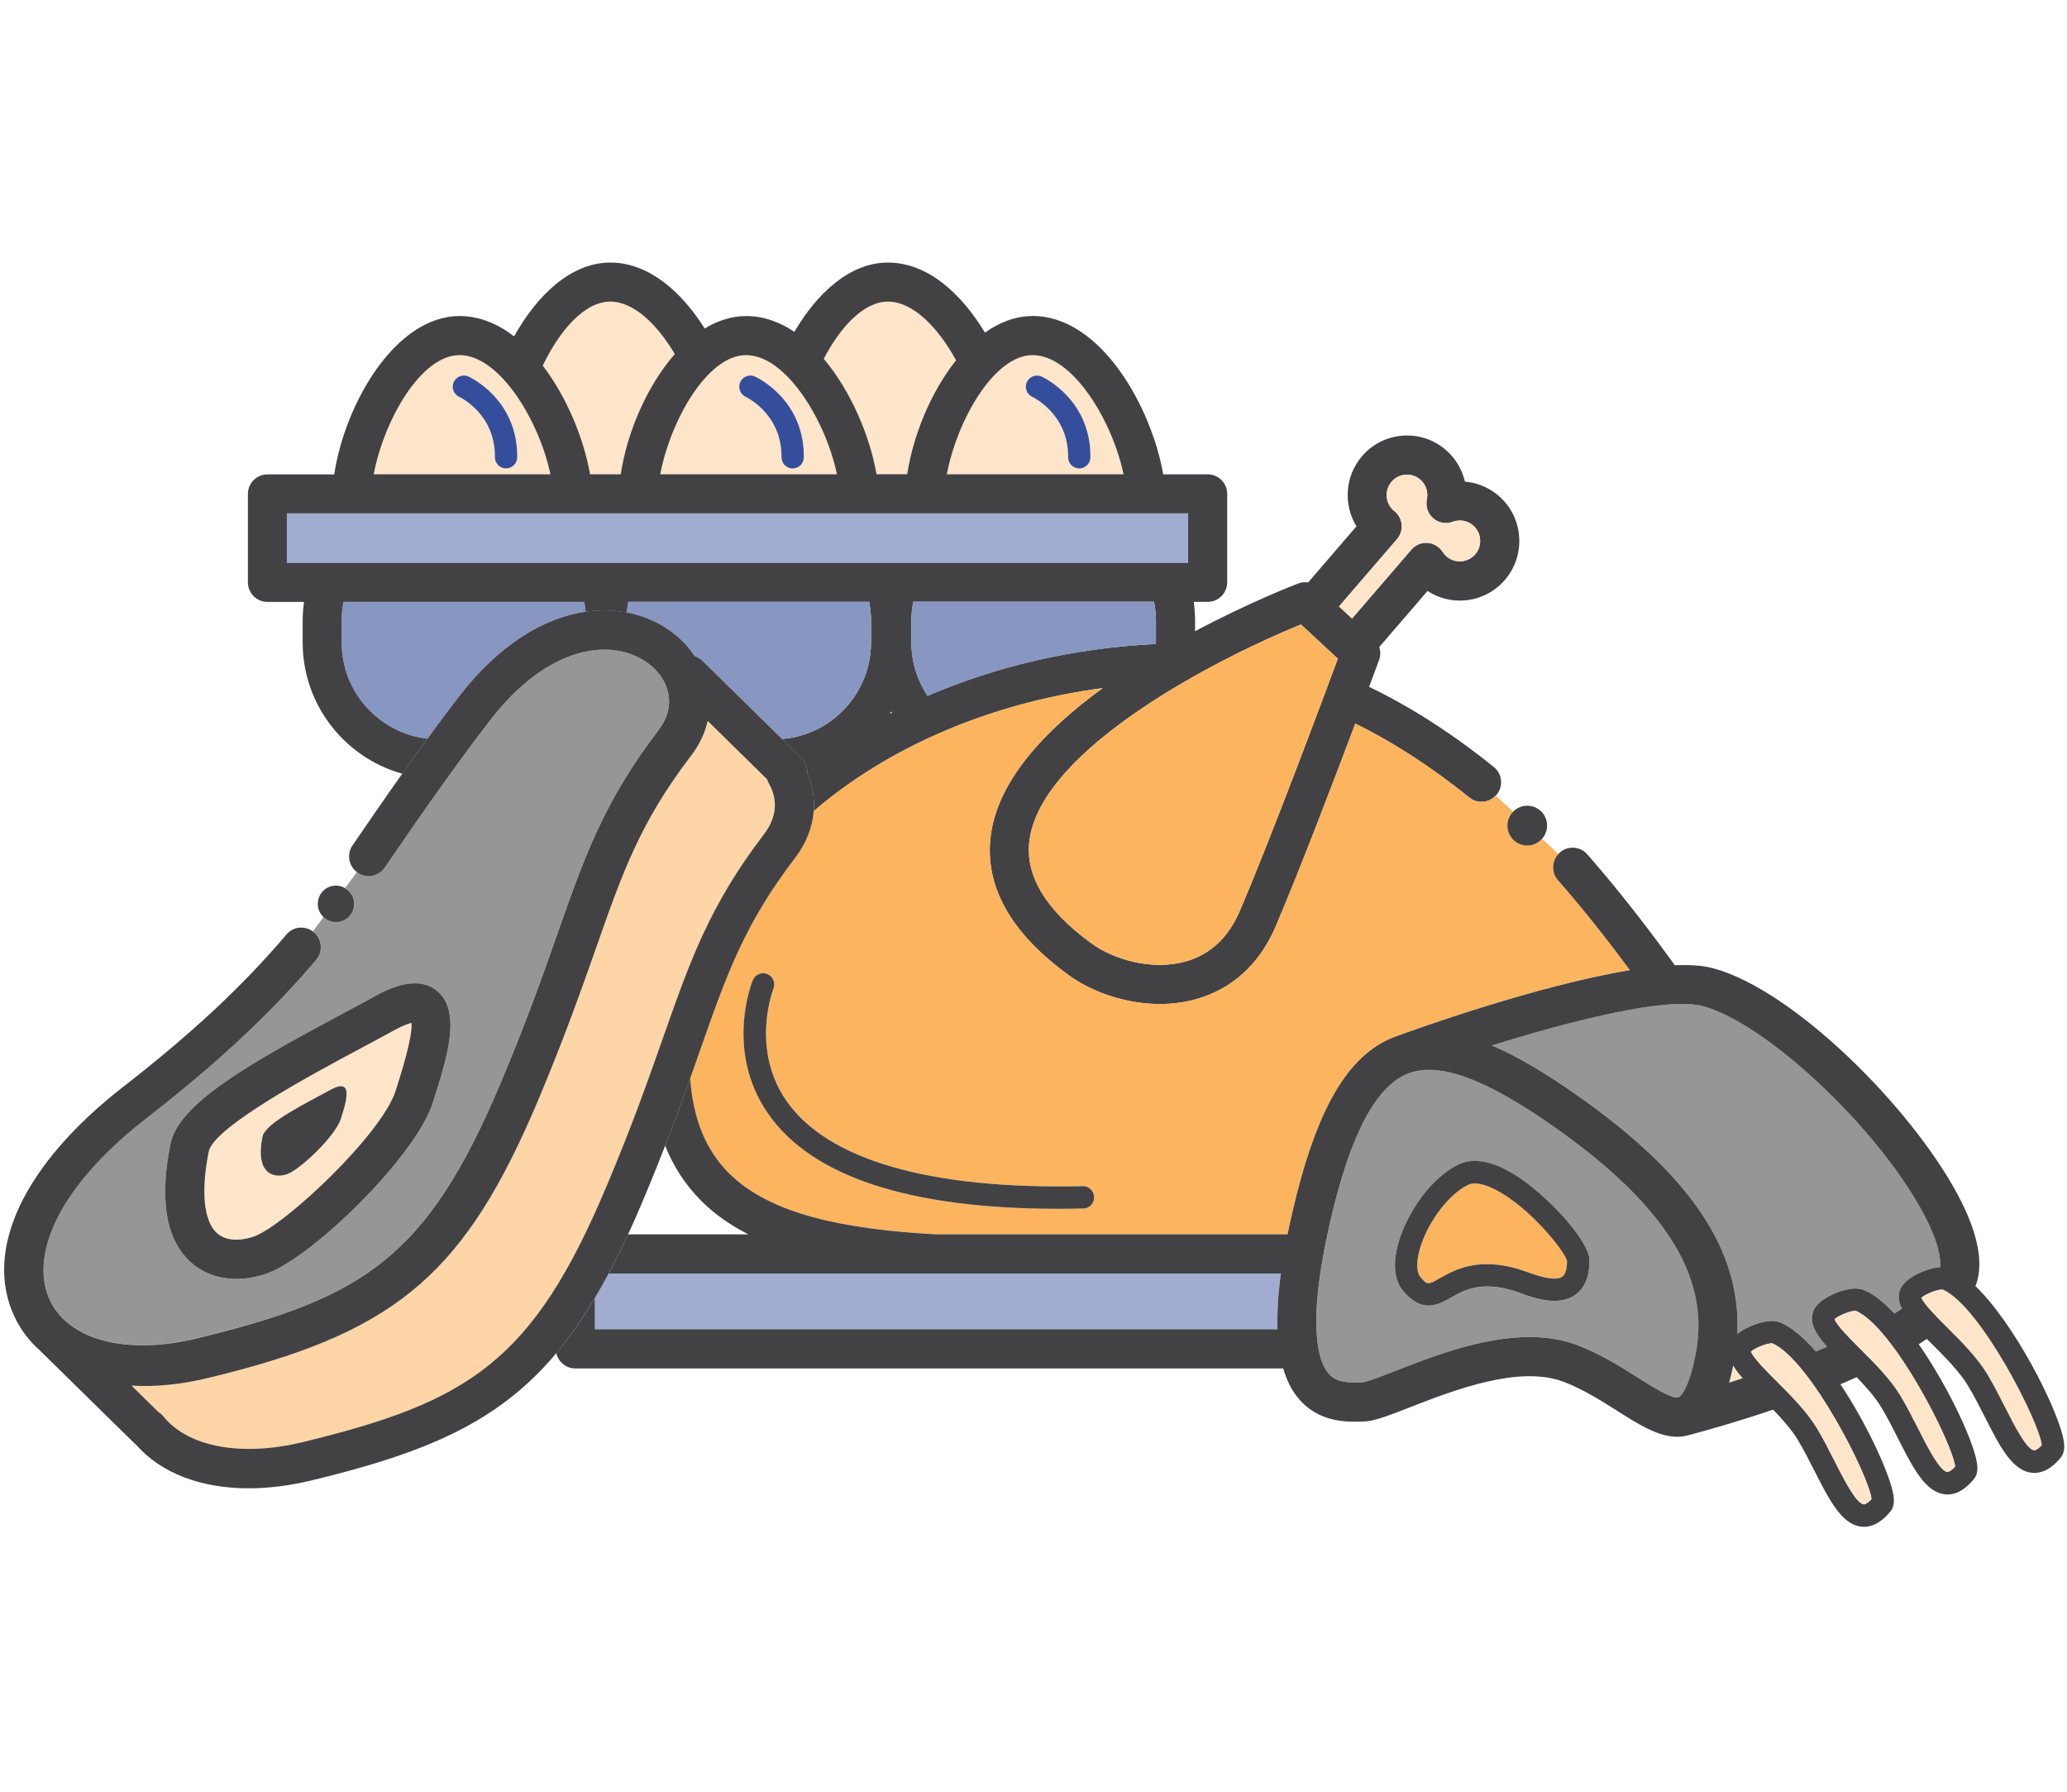 <?xml version="1.0" encoding="UTF-8" standalone="no"?><!-- Generator: Gravit.io --><svg xmlns="http://www.w3.org/2000/svg" xmlns:xlink="http://www.w3.org/1999/xlink" style="isolation:isolate" viewBox="0 0 300 260" width="300pt" height="260pt"><defs><clipPath id="_clipPath_mVOhWYXb3Ht9sjJ16s2InccDyqtO6era"><rect width="300" height="260"/></clipPath></defs><g clip-path="url(#_clipPath_mVOhWYXb3Ht9sjJ16s2InccDyqtO6era)"><clipPath id="_clipPath_9aaKwYIhRNKFoFlA1IFLubFtvdGwKh0C"><rect x="0" y="0" width="300" height="260" transform="matrix(1,0,0,1,0,0)" fill="rgb(255,255,255)"/></clipPath><g clip-path="url(#_clipPath_9aaKwYIhRNKFoFlA1IFLubFtvdGwKh0C)"><g><rect x="0" y="0" width="300" height="260" transform="matrix(1,0,0,1,0,0)" fill="none"/><g><path d=" M 129.355 103.24 C 129.29 103.354 129.225 103.468 129.152 103.573 C 129.25 103.525 129.355 103.468 129.46 103.419 C 129.42 103.362 129.387 103.297 129.355 103.24 Z " fill="none"/><path d=" M 91.158 179.109 L 108.609 179.109 C 106.027 177.794 103.745 176.21 101.81 174.277 C 99.512 171.987 97.763 169.323 96.541 166.245 C 95.554 168.787 94.453 171.508 93.206 174.464 C 92.526 176.08 91.846 177.623 91.158 179.109 Z " fill="none"/><path d=" M 78.766 53.059 C 82.32 57.697 84.756 63.763 85.63 68.823 L 90.082 68.823 C 90.98 62.854 93.846 56.032 97.933 51.378 C 95.392 47.09 91.992 43.769 88.56 43.769 C 84.821 43.769 81.203 47.975 78.766 53.059 Z " fill="rgb(255,229,201)"/><path d=" M 127.218 68.823 L 131.67 68.823 C 132.512 63.235 135.077 56.893 138.76 52.296 C 136.17 47.577 132.544 43.777 128.869 43.777 C 125.372 43.777 121.981 47.448 119.569 52.085 C 123.551 56.811 126.287 63.398 127.218 68.823 Z " fill="rgb(255,229,201)"/><path d=" M 54.249 68.823 L 79.891 68.823 C 78.305 61.172 72.566 51.533 66.706 51.533 C 61.056 51.533 55.706 61.091 54.249 68.823 Z  M 67.993 54.635 C 68.284 54.765 75.156 57.981 75.075 66.362 C 75.067 67.255 74.347 67.97 73.457 67.97 C 73.448 67.97 73.448 67.97 73.44 67.97 C 72.55 67.962 71.83 67.223 71.838 66.329 C 71.894 60.109 66.868 57.688 66.657 57.591 C 65.848 57.217 65.492 56.251 65.864 55.439 C 66.228 54.627 67.184 54.269 67.993 54.635 Z " fill="rgb(255,229,201)"/><path d=" M 65.856 55.439 C 65.484 56.251 65.84 57.217 66.649 57.591 C 66.86 57.688 71.894 60.109 71.83 66.329 C 71.821 67.223 72.542 67.962 73.432 67.97 C 73.44 67.97 73.44 67.97 73.448 67.97 C 74.339 67.97 75.059 67.255 75.067 66.362 C 75.148 57.981 68.276 54.765 67.985 54.635 C 67.184 54.269 66.228 54.627 65.856 55.439 Z " fill="rgb(53,78,155)"/><path d=" M 95.837 68.823 L 121.479 68.823 C 119.893 61.172 114.154 51.533 108.294 51.533 C 102.644 51.533 97.294 61.091 95.837 68.823 Z  M 109.581 54.635 C 109.872 54.765 116.744 57.981 116.663 66.362 C 116.655 67.255 115.935 67.97 115.044 67.97 C 115.036 67.97 115.036 67.97 115.028 67.97 C 114.138 67.962 113.417 67.223 113.426 66.329 C 113.49 60.044 108.302 57.615 108.245 57.591 C 107.428 57.225 107.072 56.259 107.436 55.439 C 107.808 54.627 108.763 54.269 109.581 54.635 Z " fill="rgb(255,229,201)"/><path d=" M 107.436 55.447 C 107.072 56.267 107.428 57.225 108.245 57.599 C 108.294 57.623 113.482 60.044 113.426 66.338 C 113.417 67.231 114.138 67.97 115.028 67.978 C 115.036 67.978 115.036 67.978 115.044 67.978 C 115.935 67.978 116.655 67.263 116.663 66.37 C 116.744 57.989 109.872 54.773 109.581 54.643 C 108.763 54.269 107.808 54.627 107.436 55.447 Z " fill="rgb(53,78,155)"/><path d=" M 137.425 68.823 L 163.067 68.823 C 161.481 61.172 155.742 51.533 149.882 51.533 C 144.232 51.533 138.882 61.091 137.425 68.823 Z  M 149.032 55.447 C 149.404 54.627 150.359 54.269 151.177 54.635 C 151.468 54.765 158.34 57.981 158.259 66.362 C 158.251 67.255 157.531 67.97 156.64 67.97 C 156.632 67.97 156.632 67.97 156.624 67.97 C 155.734 67.962 155.013 67.223 155.021 66.329 C 155.086 60.044 149.898 57.615 149.841 57.591 C 149.024 57.225 148.659 56.267 149.032 55.447 Z " fill="rgb(255,229,201)"/><path d=" M 149.841 57.599 C 149.89 57.623 155.078 60.044 155.021 66.338 C 155.013 67.231 155.734 67.97 156.624 67.978 C 156.632 67.978 156.632 67.978 156.64 67.978 C 157.531 67.978 158.251 67.263 158.259 66.37 C 158.34 57.989 151.468 54.773 151.177 54.643 C 150.359 54.278 149.404 54.635 149.032 55.455 C 148.659 56.267 149.024 57.225 149.841 57.599 Z " fill="rgb(53,78,155)"/><path d=" M 49.854 87.331 C 49.676 88.224 49.579 89.142 49.579 90.076 L 49.579 93.203 C 49.579 100.431 55.034 106.4 62.036 107.187 C 63.517 105.157 65.03 103.127 66.568 101.129 C 72.574 93.316 79.114 89.613 85.007 88.76 C 84.958 88.273 84.894 87.794 84.804 87.323 L 49.854 87.323 L 49.854 87.331 L 49.854 87.331 L 49.854 87.331 Z " fill="rgb(136,150,194)"/><path d=" M 62.036 107.196 C 55.042 106.4 49.579 100.439 49.579 93.211 L 49.579 90.084 C 49.579 89.142 49.676 88.224 49.854 87.339 L 84.796 87.339 C 84.894 87.81 84.958 88.289 84.999 88.777 C 87.095 88.476 89.111 88.533 90.988 88.89 C 91.029 88.362 91.102 87.843 91.199 87.339 L 126.141 87.339 C 126.32 88.232 126.417 89.15 126.417 90.084 L 126.417 93.211 C 126.417 100.601 120.702 106.676 113.482 107.236 L 116.331 110.03 C 116.866 110.558 117.173 111.281 117.181 112.028 C 117.181 112.093 117.181 112.149 117.181 112.214 C 117.942 113.993 118.242 115.861 118.096 117.713 C 128.772 108.544 143.439 102.071 160.04 99.854 C 151.873 105.791 144.863 113.124 143.803 121.205 C 142.84 128.546 146.66 135.384 155.159 141.548 C 158.332 143.847 163.237 145.698 168.345 145.698 C 170.077 145.698 171.833 145.487 173.557 145.008 C 178.802 143.554 182.801 139.916 185.132 134.483 C 188.45 126.743 193.404 113.782 196.706 105.011 C 202.186 107.691 207.707 111.264 213.259 115.731 C 214.425 116.673 216.1 116.519 217.096 115.439 C 217.144 115.39 217.193 115.349 217.241 115.292 C 218.221 114.066 218.027 112.279 216.804 111.297 C 210.766 106.432 204.72 102.558 198.706 99.667 C 199.588 97.304 200.13 95.834 200.155 95.777 C 200.381 95.16 200.381 94.494 200.179 93.893 L 207.188 85.755 C 208.759 86.787 210.612 87.266 212.514 87.128 C 214.813 86.957 216.901 85.91 218.407 84.164 C 219.912 82.418 220.649 80.184 220.487 77.878 C 220.317 75.571 219.273 73.476 217.533 71.966 C 216.132 70.747 214.4 70.041 212.612 69.887 C 212.207 68.132 211.26 66.516 209.851 65.298 C 206.258 62.179 200.802 62.577 197.694 66.183 C 195.177 69.107 194.958 73.249 196.876 76.375 L 189.859 84.521 C 189.389 84.448 188.896 84.489 188.434 84.667 C 187.771 84.919 181.287 87.428 173.452 91.595 L 173.452 90.084 C 173.452 89.15 173.379 88.232 173.258 87.339 L 175.281 87.339 C 176.843 87.339 178.114 86.064 178.114 84.497 L 178.114 71.673 C 178.114 70.106 176.843 68.831 175.281 68.831 L 168.822 68.831 C 167.163 59.199 159.829 45.856 149.89 45.856 C 147.413 45.856 145.082 46.757 142.953 48.268 C 139.537 42.607 134.648 38.1 128.877 38.1 C 123.398 38.1 118.622 42.477 115.295 48.154 C 113.167 46.717 110.819 45.864 108.302 45.864 C 106.173 45.864 104.158 46.53 102.28 47.667 C 98.888 42.291 94.137 38.1 88.576 38.1 C 82.886 38.1 77.957 42.818 74.614 48.812 C 72.251 46.985 69.587 45.864 66.714 45.864 C 57.357 45.864 50.056 58.606 48.51 68.839 L 38.813 68.839 C 37.251 68.839 35.98 70.114 35.98 71.681 L 35.98 84.505 C 35.98 86.072 37.251 87.347 38.813 87.347 L 44.123 87.347 C 44.002 88.249 43.929 89.166 43.929 90.092 L 43.929 93.219 C 43.929 102.307 50.072 109.973 58.409 112.279 C 59.567 110.598 60.789 108.901 62.036 107.196 Z  M 41.638 74.508 L 172.432 74.508 L 172.432 81.646 L 41.638 81.646 L 41.638 74.508 L 41.638 74.508 L 41.638 74.508 Z  M 79.883 68.823 L 54.241 68.823 C 55.698 61.091 61.048 51.533 66.698 51.533 C 72.558 51.533 78.297 61.172 79.883 68.823 Z  M 97.941 51.378 C 93.854 56.032 90.988 62.845 90.09 68.823 L 85.638 68.823 C 84.764 63.771 82.328 57.697 78.774 53.059 C 81.211 47.975 84.829 43.769 88.568 43.769 C 92 43.769 95.392 47.09 97.941 51.378 Z  M 121.471 68.823 L 95.829 68.823 C 97.286 61.091 102.636 51.533 108.286 51.533 C 114.146 51.533 119.885 61.172 121.471 68.823 Z  M 128.869 43.769 C 132.544 43.769 136.178 47.569 138.76 52.288 C 135.077 56.893 132.52 63.227 131.67 68.815 L 127.218 68.815 C 126.287 63.398 123.551 56.803 119.561 52.069 C 121.981 47.439 125.364 43.769 128.869 43.769 Z  M 149.882 51.533 C 155.742 51.533 161.481 61.172 163.067 68.823 L 137.425 68.823 C 138.882 61.091 144.232 51.533 149.882 51.533 Z  M 167.77 90.076 L 167.77 93.203 C 167.77 93.284 167.762 93.365 167.754 93.446 C 155.79 94.031 144.54 96.695 134.624 100.975 C 133.143 98.741 132.277 96.069 132.277 93.195 L 132.277 90.068 C 132.277 89.126 132.374 88.208 132.552 87.323 L 167.495 87.323 C 167.673 88.216 167.77 89.134 167.77 90.076 Z  M 207.091 72.461 C 206.873 73.476 207.229 74.524 208.006 75.206 C 208.791 75.888 209.876 76.083 210.847 75.718 C 211.859 75.344 213 75.547 213.809 76.254 L 213.809 76.254 C 214.408 76.773 214.765 77.488 214.821 78.284 C 214.878 79.072 214.627 79.835 214.109 80.436 C 213.591 81.037 212.879 81.394 212.085 81.451 C 211.3 81.508 210.539 81.256 209.941 80.737 C 209.722 80.55 209.536 80.33 209.382 80.087 C 208.904 79.332 208.095 78.844 207.197 78.779 C 206.298 78.706 205.432 79.072 204.849 79.754 L 196.229 89.759 L 194.335 88.005 L 202.753 78.243 C 203.263 77.659 203.506 76.887 203.433 76.116 C 203.36 75.344 202.971 74.629 202.364 74.15 L 202.275 74.085 C 201.045 73.013 200.907 71.145 201.976 69.903 C 203.044 68.668 204.914 68.53 206.144 69.602 C 206.954 70.301 207.318 71.405 207.091 72.461 Z  M 188.815 90.62 L 194.173 95.582 C 191.915 101.665 184.395 121.806 179.919 132.233 C 178.268 136.083 175.621 138.535 172.044 139.526 C 167.074 140.907 161.521 139.153 158.47 136.936 C 151.792 132.095 148.748 127.052 149.412 121.952 C 151.177 108.527 177.054 95.387 188.815 90.62 Z  M 129.355 103.24 C 129.387 103.297 129.42 103.362 129.46 103.419 C 129.363 103.468 129.258 103.525 129.152 103.573 C 129.217 103.46 129.282 103.354 129.355 103.24 Z " fill="rgb(66,66,69)"/><path d=" M 126.425 93.203 L 126.425 90.076 C 126.425 89.134 126.328 88.216 126.15 87.331 L 91.207 87.331 C 91.11 87.843 91.037 88.354 90.997 88.882 C 93.522 89.369 95.805 90.417 97.707 91.879 C 98.985 92.862 100.013 93.999 100.815 95.225 C 101.228 95.355 101.616 95.566 101.94 95.891 L 113.49 107.228 C 120.71 106.668 126.425 100.601 126.425 93.203 Z " fill="rgb(136,150,194)"/><path d=" M 132.552 87.331 C 132.374 88.224 132.277 89.142 132.277 90.076 L 132.277 93.203 C 132.277 96.078 133.143 98.749 134.624 100.983 C 144.548 96.703 155.79 94.039 167.754 93.454 C 167.754 93.373 167.77 93.292 167.77 93.211 L 167.77 90.084 C 167.77 89.142 167.673 88.224 167.495 87.339 L 132.552 87.339 L 132.552 87.331 L 132.552 87.331 L 132.552 87.331 Z " fill="rgb(136,150,194)"/><rect x="41.638" y="74.508" width="130.794" height="7.139" transform="matrix(1,0,0,1,0,0)" fill="rgb(161,172,208)"/><path d=" M 201.976 69.903 C 200.907 71.137 201.045 73.013 202.275 74.085 L 202.364 74.15 C 202.971 74.629 203.36 75.336 203.433 76.116 C 203.506 76.887 203.263 77.659 202.753 78.243 L 194.335 88.005 L 196.229 89.759 L 204.849 79.754 C 205.432 79.072 206.298 78.706 207.197 78.779 C 208.087 78.844 208.896 79.332 209.382 80.087 C 209.536 80.33 209.722 80.55 209.941 80.737 C 210.539 81.256 211.3 81.508 212.085 81.451 C 212.871 81.394 213.591 81.029 214.109 80.436 C 214.627 79.835 214.878 79.072 214.821 78.284 C 214.765 77.496 214.4 76.773 213.809 76.254 L 213.809 76.254 C 212.992 75.547 211.859 75.344 210.847 75.718 C 209.876 76.083 208.791 75.88 208.006 75.206 C 207.221 74.524 206.873 73.476 207.091 72.461 C 207.318 71.397 206.954 70.301 206.136 69.594 C 204.906 68.53 203.036 68.66 201.976 69.903 Z " fill="rgb(255,229,201)"/><path d=" M 213.251 115.723 C 207.698 111.248 202.178 107.683 196.698 105.003 C 193.396 113.774 188.442 126.735 185.124 134.475 C 182.793 139.908 178.794 143.546 173.549 145 C 171.825 145.479 170.069 145.69 168.336 145.69 C 163.221 145.69 158.324 143.847 155.151 141.54 C 146.652 135.384 142.832 128.538 143.795 121.197 C 144.855 113.116 151.865 105.782 160.032 99.846 C 143.431 102.063 128.764 108.536 118.088 117.704 C 117.902 120.051 116.995 122.382 115.392 124.486 C 108.027 134.126 105.485 141.345 101.64 152.285 C 101.163 153.633 100.677 155.03 100.159 156.475 C 100.588 162.371 102.442 166.895 105.793 170.233 C 111.766 176.186 122.442 178.354 135.709 179.101 L 186.872 179.101 C 187.074 178.102 187.293 177.087 187.536 176.031 C 191.016 160.958 195.589 153.072 202.372 150.466 C 202.445 150.441 202.526 150.417 202.599 150.392 C 202.623 150.384 202.64 150.368 202.664 150.36 C 205.294 149.394 223.069 142.978 236.562 140.777 C 233.503 136.627 229.893 132.038 226.113 127.718 C 225.141 126.613 225.198 124.973 226.177 123.917 L 223.806 121.708 C 223.28 122.309 222.511 122.699 221.653 122.699 C 220.058 122.699 218.771 121.408 218.771 119.808 C 218.771 119.02 219.087 118.305 219.597 117.786 L 217.08 115.439 C 216.092 116.519 214.417 116.665 213.251 115.723 Z  M 157.231 175.373 C 156.017 175.398 154.819 175.414 153.645 175.414 C 131.961 175.414 117.772 170.752 111.434 161.527 C 105.226 152.488 109.095 142.653 109.265 142.239 C 109.605 141.41 110.544 141.004 111.378 141.345 C 112.203 141.686 112.608 142.629 112.268 143.457 C 112.219 143.587 108.909 152.171 114.13 159.716 C 120.087 168.332 134.972 172.628 157.166 172.125 C 158.024 172.092 158.801 172.815 158.818 173.709 C 158.834 174.61 158.122 175.357 157.231 175.373 Z " fill="rgb(252,180,95)"/><path d=" M 149.412 121.952 C 148.74 127.06 151.792 132.103 158.47 136.936 C 161.521 139.145 167.074 140.907 172.044 139.526 C 175.621 138.535 178.276 136.083 179.919 132.233 C 184.395 121.798 191.915 101.665 194.173 95.582 L 188.815 90.62 C 177.054 95.387 151.177 108.527 149.412 121.952 Z " fill="rgb(252,180,95)"/><path d=" M 157.158 172.125 C 134.964 172.628 120.079 168.332 114.122 159.716 C 108.901 152.163 112.211 143.587 112.26 143.457 C 112.592 142.629 112.195 141.678 111.37 141.345 C 110.536 141.004 109.597 141.41 109.257 142.239 C 109.087 142.653 105.218 152.496 111.426 161.527 C 117.764 170.744 131.953 175.414 153.637 175.414 C 154.811 175.414 156.009 175.398 157.223 175.373 C 158.113 175.357 158.826 174.61 158.801 173.717 C 158.793 172.823 158.016 172.092 157.158 172.125 Z " fill="rgb(66,66,69)"/><path d=" M 86.334 192.883 L 185.415 192.883 C 185.334 190.511 185.504 187.815 185.909 184.794 L 88.342 184.794 C 87.678 186.045 87.006 187.23 86.326 188.375 L 86.326 192.883 L 86.334 192.883 L 86.334 192.883 L 86.334 192.883 Z " fill="rgb(161,172,208)"/><path d=" M 45.888 139.266 C 39.356 146.982 31.593 154.234 21.468 162.087 C 6.987 173.327 4.624 183.194 7.246 188.676 C 10.03 194.491 18.4 196.659 28.574 194.198 C 52.735 188.359 61.971 182.488 72.647 157.174 C 76.419 148.224 78.831 141.37 80.96 135.319 C 84.837 124.283 87.646 116.308 95.562 105.953 C 98.411 102.225 96.954 98.457 94.25 96.37 C 89.159 92.439 79.721 93.333 71.061 104.589 C 65.37 111.987 59.858 120.019 55.835 125.883 C 54.945 127.174 53.181 127.499 51.894 126.613 C 51.861 126.589 51.837 126.565 51.813 126.54 L 50.089 128.855 C 50.59 129.147 51.003 129.594 51.23 130.179 C 51.756 131.543 51.084 133.07 49.724 133.598 C 48.745 133.979 47.685 133.728 46.972 133.054 L 45.418 135.141 C 45.467 135.173 45.524 135.206 45.564 135.246 C 46.754 136.278 46.899 138.073 45.888 139.266 Z  M 49.514 147.201 C 51.254 146.267 52.914 145.382 54.411 144.561 C 55.892 143.749 60.384 141.272 63.428 143.79 C 67.054 146.787 64.893 153.527 62.805 160.049 C 60.312 167.829 45.256 182.536 38.652 184.827 C 37.195 185.33 35.738 185.582 34.337 185.582 C 31.844 185.582 29.546 184.786 27.797 183.259 C 24.131 180.043 23.103 174.245 24.738 166.01 C 25.895 160.235 35.738 154.567 49.514 147.201 Z " fill="rgb(150,150,152)"/><path d=" M 87.994 172.247 C 91.766 163.297 94.178 156.443 96.306 150.401 C 100.183 139.364 102.992 131.389 110.908 121.034 C 112.713 118.679 112.964 116.088 111.629 113.749 C 111.507 113.538 111.418 113.319 111.353 113.092 L 102.725 104.621 C 102.401 106.026 101.827 107.399 100.993 108.69 C 100.782 109.023 100.556 109.348 100.305 109.673 C 92.939 119.312 90.398 126.532 86.553 137.472 C 85.428 140.663 84.157 144.277 82.635 148.313 C 81.186 152.171 79.705 155.874 78.119 159.643 C 67.669 184.404 57.891 192.948 32.621 199.364 C 31.812 199.567 30.994 199.77 30.153 199.973 C 26.276 200.907 22.56 201.28 19.096 201.069 L 23.005 204.902 C 23.273 205.065 23.515 205.268 23.71 205.519 C 27.279 209.986 35.025 211.424 43.921 209.271 C 68.082 203.424 77.309 197.561 87.994 172.247 Z " fill="rgb(254,213,166)"/><path d=" M 86.334 188.367 C 87.014 187.23 87.686 186.037 88.35 184.786 C 89.297 183.007 90.236 181.123 91.167 179.101 C 91.846 177.623 92.534 176.08 93.214 174.456 C 94.461 171.5 95.554 168.779 96.549 166.237 C 97.941 162.664 99.115 159.456 100.175 156.467 C 100.693 155.022 101.179 153.625 101.657 152.277 C 105.501 141.337 108.043 134.117 115.409 124.478 C 117.011 122.374 117.918 120.043 118.104 117.696 C 118.25 115.837 117.95 113.969 117.189 112.198 C 117.189 112.133 117.197 112.076 117.189 112.011 C 117.181 111.256 116.874 110.541 116.339 110.014 L 113.49 107.22 L 101.94 95.883 C 101.608 95.558 101.219 95.347 100.815 95.217 C 100.013 93.99 98.985 92.853 97.707 91.871 C 95.813 90.409 93.53 89.361 90.997 88.874 C 89.119 88.509 87.103 88.452 85.007 88.76 C 79.122 89.613 72.582 93.316 66.568 101.129 C 65.03 103.127 63.517 105.165 62.036 107.187 C 60.789 108.893 59.567 110.598 58.393 112.255 C 55.706 116.048 53.237 119.645 51.165 122.675 C 50.299 123.933 50.599 125.647 51.813 126.557 C 51.845 126.581 51.869 126.605 51.894 126.63 C 53.181 127.515 54.945 127.19 55.835 125.899 C 59.858 120.035 65.37 111.995 71.061 104.605 C 79.721 93.341 89.151 92.447 94.25 96.386 C 96.954 98.473 98.411 102.25 95.562 105.969 C 87.646 116.324 84.845 124.299 80.96 135.336 C 78.831 141.386 76.427 148.24 72.647 157.19 C 61.971 182.504 52.735 188.367 28.574 194.215 C 18.4 196.675 10.022 194.507 7.246 188.692 C 4.624 183.21 6.979 173.343 21.468 162.103 C 31.593 154.242 39.356 146.99 45.888 139.283 C 46.899 138.089 46.754 136.294 45.564 135.279 C 45.515 135.238 45.467 135.214 45.418 135.173 C 44.228 134.28 42.545 134.45 41.574 135.604 C 35.301 143.01 27.805 150.003 18.003 157.612 C 3.434 168.917 -2.491 181.464 2.147 191.161 C 3.045 193.037 4.3 194.661 5.846 196.018 C 5.862 196.034 5.87 196.05 5.886 196.066 L 19.468 209.401 C 19.557 209.491 19.654 209.572 19.752 209.645 C 23.386 213.787 29.173 215.972 36.086 215.972 C 38.967 215.972 42.051 215.59 45.248 214.818 C 61.817 210.814 72.283 206.437 80.741 196.367 C 82.692 194.012 84.537 191.372 86.334 188.367 Z  M 23.702 205.519 C 23.499 205.268 23.265 205.065 22.997 204.902 L 19.088 201.069 C 22.552 201.28 26.267 200.915 30.145 199.973 C 30.986 199.77 31.804 199.567 32.613 199.364 C 57.883 192.948 67.661 184.404 78.111 159.643 C 79.697 155.874 81.178 152.171 82.627 148.313 C 84.149 144.277 85.42 140.663 86.545 137.472 C 90.389 126.532 92.931 119.304 100.297 109.673 C 100.548 109.348 100.774 109.015 100.985 108.69 C 101.818 107.399 102.393 106.026 102.717 104.621 L 111.345 113.092 C 111.41 113.319 111.499 113.538 111.62 113.749 C 112.956 116.088 112.697 118.679 110.9 121.034 C 102.984 131.389 100.183 139.364 96.298 150.401 C 94.169 156.451 91.766 163.297 87.986 172.247 C 77.309 197.561 68.074 203.424 43.913 209.271 C 35.025 211.424 27.279 209.978 23.702 205.519 Z " fill="rgb(66,66,69)"/><path d=" M 31.521 178.971 C 33.277 180.506 36.005 179.726 36.798 179.45 C 41.314 177.883 55.406 164.564 57.414 158.311 C 58.191 155.891 59.907 150.514 59.721 148.435 C 59.259 148.541 58.442 148.825 57.139 149.54 C 55.625 150.376 53.941 151.27 52.177 152.22 C 45.305 155.891 31.011 163.541 30.29 167.122 C 29.133 172.953 29.586 177.274 31.521 178.971 Z  M 38.093 164.954 C 38.498 162.94 44.463 160.065 47.944 158.148 C 51.424 156.232 50.242 159.919 49.457 162.379 C 48.672 164.84 43.597 169.705 41.654 170.379 C 39.712 171.053 37.025 170.322 38.093 164.954 Z " fill="rgb(255,229,201)"/><path d=" M 24.738 166.01 C 23.095 174.245 24.122 180.043 27.797 183.259 C 29.546 184.794 31.844 185.582 34.337 185.582 C 35.729 185.582 37.195 185.33 38.652 184.827 C 45.264 182.536 60.32 167.829 62.805 160.049 C 64.893 153.527 67.046 146.787 63.428 143.79 C 60.384 141.272 55.892 143.749 54.411 144.561 C 52.914 145.39 51.254 146.275 49.514 147.201 C 35.738 154.567 25.895 160.235 24.738 166.01 Z  M 52.177 152.22 C 53.941 151.278 55.625 150.376 57.139 149.54 C 58.442 148.825 59.259 148.541 59.721 148.435 C 59.907 150.514 58.183 155.891 57.414 158.311 C 55.415 164.572 41.314 177.891 36.798 179.45 C 36.005 179.726 33.277 180.506 31.521 178.971 C 29.578 177.274 29.133 172.953 30.29 167.122 C 31.011 163.541 45.305 155.891 52.177 152.22 Z " fill="rgb(66,66,69)"/><path d=" M 41.654 170.387 C 43.597 169.713 48.672 164.84 49.457 162.388 C 50.242 159.927 51.424 156.248 47.944 158.156 C 44.463 160.073 38.498 162.948 38.093 164.962 C 37.025 170.322 39.704 171.061 41.654 170.387 Z " fill="rgb(66,66,69)"/><path d=" M 49.716 133.622 C 51.076 133.094 51.748 131.567 51.222 130.203 C 50.995 129.618 50.582 129.172 50.081 128.879 C 49.409 128.489 48.583 128.384 47.806 128.692 C 46.446 129.22 45.774 130.747 46.301 132.112 C 46.446 132.493 46.681 132.81 46.956 133.078 C 47.677 133.752 48.737 134.004 49.716 133.622 Z " fill="rgb(66,66,69)"/><path d=" M 275.706 187.344 C 275.981 186.378 276.92 185.501 278.49 184.753 C 279.097 184.461 280.352 183.949 281.59 183.876 C 281.695 182.772 281.469 180.368 279.105 175.974 C 272.452 163.581 256.32 148.443 247.141 145.991 C 241.831 144.57 227.723 148.216 216.537 151.7 C 220.188 153.259 224.3 155.679 229.059 159.033 C 245.401 170.557 252.743 181.44 252.144 193.581 C 252.572 193.232 253.115 192.899 253.762 192.582 C 254.653 192.16 256.887 191.242 258.473 191.924 C 260.1 192.623 261.84 194.142 263.548 196.107 C 264.099 195.88 264.641 195.66 265.183 195.425 C 263.564 193.614 262.65 192.063 263.103 190.463 C 263.378 189.496 264.317 188.619 265.887 187.872 C 266.778 187.45 269.012 186.532 270.598 187.214 C 271.99 187.815 273.464 189.017 274.937 190.584 C 275.317 190.357 275.689 190.13 276.046 189.894 C 275.617 189.033 275.463 188.197 275.706 187.344 Z " fill="rgb(150,150,152)"/><path d=" M 251.553 198.162 C 251.439 198.73 251.31 199.307 251.156 199.883 C 251.091 200.127 251.027 200.379 250.954 200.639 C 251.609 200.436 252.273 200.216 252.937 199.997 C 252.37 199.364 251.901 198.754 251.553 198.162 Z " fill="rgb(255,229,201)"/><path d=" M 222.017 194.02 C 224.421 194.02 226.776 194.369 228.986 195.214 C 232.353 196.505 235.219 198.324 237.752 199.924 C 239.759 201.191 242.795 203.116 243.645 202.766 C 243.685 202.75 244.673 202.32 245.676 198.454 C 247.797 190.284 247.449 178.955 225.797 163.679 C 215.712 156.565 208.913 154.047 204.404 155.777 C 199.693 157.58 195.986 164.629 193.064 177.314 C 189.584 192.412 191.372 197.52 192.756 199.217 C 193.849 200.565 195.395 200.639 197.306 200.598 L 197.743 200.59 C 198.398 200.541 200.754 199.623 202.64 198.893 C 207.901 196.846 215.145 194.02 222.017 194.02 Z  M 202.712 181.359 C 203.635 176.99 207.229 171.175 211.656 169.014 C 213.826 167.951 216.61 168.462 219.921 170.533 C 224.518 173.408 230.686 180.059 230.694 182.918 C 230.702 185.257 230.006 186.938 228.622 187.921 C 226.153 189.667 222.551 188.359 220.398 187.58 C 220.026 187.442 219.71 187.328 219.475 187.263 C 214.821 185.923 212.498 187.239 210.637 188.294 C 209.657 188.847 208.564 189.472 207.334 189.472 C 206.217 189.472 204.995 188.952 203.668 187.377 C 202.502 185.98 202.178 183.909 202.712 181.359 Z " fill="rgb(150,150,152)"/><path d=" M 281.971 187.1 C 281.331 187.011 279.494 187.734 278.862 188.286 C 279.154 189.18 281.226 191.25 282.626 192.639 C 284.674 194.678 286.989 196.992 288.454 199.437 C 289.377 200.98 290.202 202.612 291.004 204.188 C 292.323 206.786 294.128 210.335 295.229 210.457 C 295.423 210.482 295.812 210.279 296.354 209.694 C 296.062 206.486 287.483 189.537 281.971 187.1 Z " fill="rgb(255,229,201)"/><path d=" M 299.373 208.354 C 298.24 203.717 292.372 192.095 286.706 186.621 C 286.746 186.508 286.803 186.402 286.843 186.288 L 286.843 186.288 C 287.92 183.056 286.989 178.679 284.091 173.27 C 277.341 160.698 260.367 143.644 248.598 140.493 C 247.117 140.095 245.231 139.981 243.078 140.07 C 240.221 136.099 235.656 130 230.378 123.974 C 229.35 122.796 227.553 122.683 226.38 123.714 C 226.307 123.779 226.25 123.852 226.185 123.925 C 225.206 124.981 225.149 126.622 226.121 127.726 C 229.901 132.047 233.511 136.643 236.57 140.785 C 223.077 142.994 205.294 149.41 202.672 150.368 C 202.648 150.376 202.631 150.392 202.607 150.401 C 202.534 150.425 202.453 150.449 202.38 150.474 C 195.598 153.081 191.016 160.958 187.544 176.039 C 187.301 177.095 187.083 178.11 186.88 179.109 L 135.717 179.109 C 122.442 178.362 111.766 176.194 105.801 170.241 C 102.45 166.903 100.596 162.379 100.167 156.483 C 99.107 159.464 97.933 162.68 96.541 166.253 C 97.763 169.323 99.512 171.995 101.81 174.285 C 103.745 176.218 106.036 177.802 108.609 179.117 L 91.158 179.117 C 90.228 181.139 89.289 183.024 88.342 184.802 L 185.909 184.802 C 185.504 187.823 185.334 190.52 185.415 192.891 L 86.334 192.891 L 86.334 188.375 C 84.546 191.38 82.692 194.02 80.741 196.351 C 81.025 197.626 82.15 198.576 83.501 198.576 L 186.241 198.576 C 186.734 200.265 187.439 201.678 188.361 202.815 C 191.3 206.429 195.444 206.34 197.435 206.291 L 197.815 206.283 C 199.321 206.267 201.207 205.552 204.687 204.196 C 210.976 201.743 220.487 198.048 226.962 200.525 C 229.804 201.613 232.418 203.27 234.725 204.732 C 237.865 206.721 240.666 208.492 243.434 208.492 C 244.057 208.492 244.681 208.394 245.304 208.199 C 247.327 207.663 251.917 206.397 257.348 204.553 C 258.724 205.982 260.06 207.485 260.942 208.963 C 261.808 210.408 262.609 211.992 263.386 213.511 C 265.491 217.653 267.304 221.226 270.153 221.535 C 270.283 221.551 270.412 221.559 270.542 221.559 C 271.869 221.559 273.164 220.804 274.378 219.317 C 275.082 218.457 274.904 217.255 274.645 216.199 C 273.86 212.991 270.801 206.421 267.118 200.874 C 267.911 200.541 268.696 200.192 269.473 199.843 C 270.857 201.272 272.193 202.783 273.075 204.261 C 273.941 205.706 274.742 207.282 275.511 208.809 C 277.616 212.95 279.429 216.532 282.278 216.84 C 282.408 216.857 282.537 216.865 282.667 216.865 C 283.994 216.865 285.281 216.11 286.495 214.623 C 287.199 213.763 287.029 212.561 286.762 211.497 C 285.929 208.07 282.497 200.825 278.482 195.067 C 278.879 194.808 279.275 194.556 279.656 194.296 C 279.874 194.515 280.101 194.743 280.336 194.97 C 282.246 196.878 284.407 199.039 285.67 201.142 C 286.536 202.588 287.337 204.171 288.114 205.69 C 290.218 209.832 292.032 213.405 294.881 213.714 C 295.01 213.73 295.14 213.738 295.269 213.738 C 296.597 213.738 297.892 212.983 299.106 211.497 C 299.802 210.62 299.632 209.418 299.373 208.354 Z  M 295.229 210.473 C 294.12 210.352 292.315 206.795 291.004 204.204 C 290.202 202.628 289.377 201.004 288.454 199.453 C 286.989 197.008 284.674 194.694 282.626 192.655 C 281.226 191.259 279.154 189.188 278.862 188.302 C 279.486 187.742 281.323 187.019 281.971 187.117 C 287.483 189.553 296.062 206.494 296.354 209.718 C 295.82 210.295 295.423 210.498 295.229 210.473 Z  M 282.634 213.592 C 281.525 213.47 279.72 209.913 278.409 207.322 C 277.608 205.747 276.782 204.123 275.859 202.571 C 274.394 200.127 272.079 197.812 270.032 195.774 C 268.631 194.377 266.559 192.306 266.268 191.421 C 266.899 190.861 268.737 190.138 269.376 190.227 C 274.888 192.664 283.468 209.604 283.759 212.829 C 283.217 213.421 282.812 213.608 282.634 213.592 Z  M 270.598 187.222 C 269.012 186.54 266.77 187.458 265.887 187.88 C 264.317 188.627 263.378 189.504 263.103 190.471 C 262.65 192.071 263.564 193.622 265.183 195.433 C 264.649 195.66 264.099 195.888 263.548 196.115 C 261.832 194.142 260.092 192.631 258.473 191.933 C 256.887 191.25 254.653 192.168 253.762 192.59 C 253.107 192.899 252.572 193.232 252.144 193.589 C 252.743 181.448 245.401 170.566 229.059 159.042 C 224.3 155.687 220.188 153.267 216.537 151.708 C 227.723 148.224 241.831 144.578 247.141 145.999 C 256.32 148.46 272.452 163.589 279.105 175.983 C 281.469 180.384 281.695 182.78 281.59 183.884 C 280.352 183.958 279.105 184.469 278.49 184.762 C 276.92 185.509 275.981 186.386 275.706 187.352 C 275.463 188.205 275.609 189.041 276.046 189.91 C 275.689 190.138 275.317 190.365 274.937 190.601 C 273.472 189.025 271.99 187.823 270.598 187.222 Z  M 270.501 218.302 C 269.392 218.18 267.587 214.623 266.276 212.033 C 265.475 210.457 264.649 208.833 263.726 207.282 C 262.261 204.837 259.946 202.523 257.898 200.484 C 256.498 199.087 254.426 197.017 254.135 196.131 C 254.758 195.571 256.595 194.848 257.243 194.946 C 262.755 197.382 271.335 214.323 271.626 217.547 C 271.092 218.124 270.687 218.327 270.501 218.302 Z  M 197.297 200.598 C 195.387 200.647 193.841 200.565 192.748 199.217 C 191.372 197.52 189.576 192.412 193.056 177.314 C 195.978 164.629 199.693 157.588 204.396 155.777 C 208.904 154.047 215.695 156.556 225.789 163.679 C 247.441 178.955 247.781 190.284 245.668 198.454 C 244.664 202.32 243.685 202.75 243.637 202.766 C 242.787 203.116 239.743 201.191 237.744 199.924 C 235.21 198.316 232.337 196.505 228.978 195.214 C 226.768 194.369 224.413 194.02 222.009 194.02 C 215.137 194.02 207.893 196.846 202.631 198.893 C 200.746 199.632 198.39 200.541 197.734 200.59 L 197.297 200.598 L 197.297 200.598 L 197.297 200.598 Z  M 251.156 199.883 C 251.302 199.307 251.431 198.738 251.553 198.162 C 251.901 198.746 252.37 199.355 252.937 199.997 C 252.273 200.216 251.609 200.427 250.954 200.639 C 251.027 200.379 251.099 200.127 251.156 199.883 Z " fill="rgb(66,66,69)"/><path d=" M 269.376 190.227 C 268.737 190.13 266.899 190.861 266.268 191.421 C 266.559 192.314 268.631 194.385 270.032 195.774 C 272.079 197.812 274.394 200.127 275.859 202.571 C 276.782 204.114 277.608 205.747 278.409 207.322 C 279.728 209.921 281.533 213.478 282.634 213.592 C 282.812 213.6 283.217 213.413 283.759 212.829 C 283.46 209.613 274.888 192.664 269.376 190.227 Z " fill="rgb(255,229,201)"/><path d=" M 257.243 194.937 C 256.603 194.84 254.766 195.571 254.135 196.123 C 254.426 197.017 256.498 199.087 257.898 200.476 C 259.946 202.515 262.261 204.829 263.726 207.274 C 264.649 208.817 265.475 210.449 266.276 212.025 C 267.595 214.623 269.4 218.172 270.501 218.294 C 270.679 218.319 271.084 218.115 271.626 217.531 C 271.335 214.315 262.755 197.374 257.243 194.937 Z " fill="rgb(255,229,201)"/><path d=" M 206.144 185.265 C 207.188 186.499 207.253 186.467 209.042 185.452 C 211.179 184.242 214.408 182.415 220.366 184.128 C 220.657 184.209 221.046 184.356 221.499 184.518 C 222.851 185.013 225.667 186.037 226.76 185.257 C 227.327 184.859 227.456 183.803 227.456 182.975 C 227.149 181.578 222.033 175.138 216.99 172.588 C 216.132 172.157 215.032 171.719 214.077 171.719 C 213.72 171.719 213.381 171.784 213.081 171.93 C 210.021 173.424 206.727 178.045 205.893 182.025 C 205.57 183.519 205.659 184.697 206.144 185.265 Z " fill="rgb(252,180,95)"/><path d=" M 203.668 187.36 C 204.995 188.936 206.217 189.456 207.334 189.456 C 208.556 189.456 209.657 188.83 210.637 188.278 C 212.506 187.222 214.829 185.907 219.475 187.247 C 219.71 187.312 220.026 187.433 220.398 187.563 C 222.551 188.343 226.153 189.659 228.622 187.904 C 230.006 186.93 230.702 185.249 230.694 182.902 C 230.686 180.035 224.518 173.392 219.921 170.517 C 216.61 168.446 213.834 167.942 211.656 168.998 C 207.229 171.158 203.635 176.973 202.712 181.343 C 202.178 183.909 202.502 185.98 203.668 187.36 Z  M 205.877 182.033 C 206.719 178.053 210.005 173.432 213.065 171.938 C 213.364 171.792 213.704 171.727 214.06 171.727 C 215.015 171.727 216.116 172.166 216.974 172.596 C 222.017 175.146 227.133 181.578 227.44 182.983 C 227.44 183.811 227.311 184.859 226.744 185.265 C 225.651 186.037 222.834 185.013 221.483 184.526 C 221.029 184.364 220.641 184.226 220.35 184.136 C 214.392 182.431 211.163 184.258 209.026 185.46 C 207.237 186.475 207.164 186.508 206.128 185.273 C 205.659 184.697 205.57 183.519 205.877 182.033 Z " fill="rgb(66,66,69)"/><path d=" M 221.661 122.699 C 222.527 122.699 223.288 122.309 223.814 121.708 C 224.259 121.197 224.542 120.539 224.542 119.808 C 224.542 118.208 223.255 116.917 221.661 116.917 C 220.86 116.917 220.131 117.25 219.605 117.786 C 219.095 118.305 218.779 119.02 218.779 119.808 C 218.779 121.408 220.074 122.699 221.661 122.699 Z " fill="rgb(66,66,69)"/></g></g></g></g></svg>